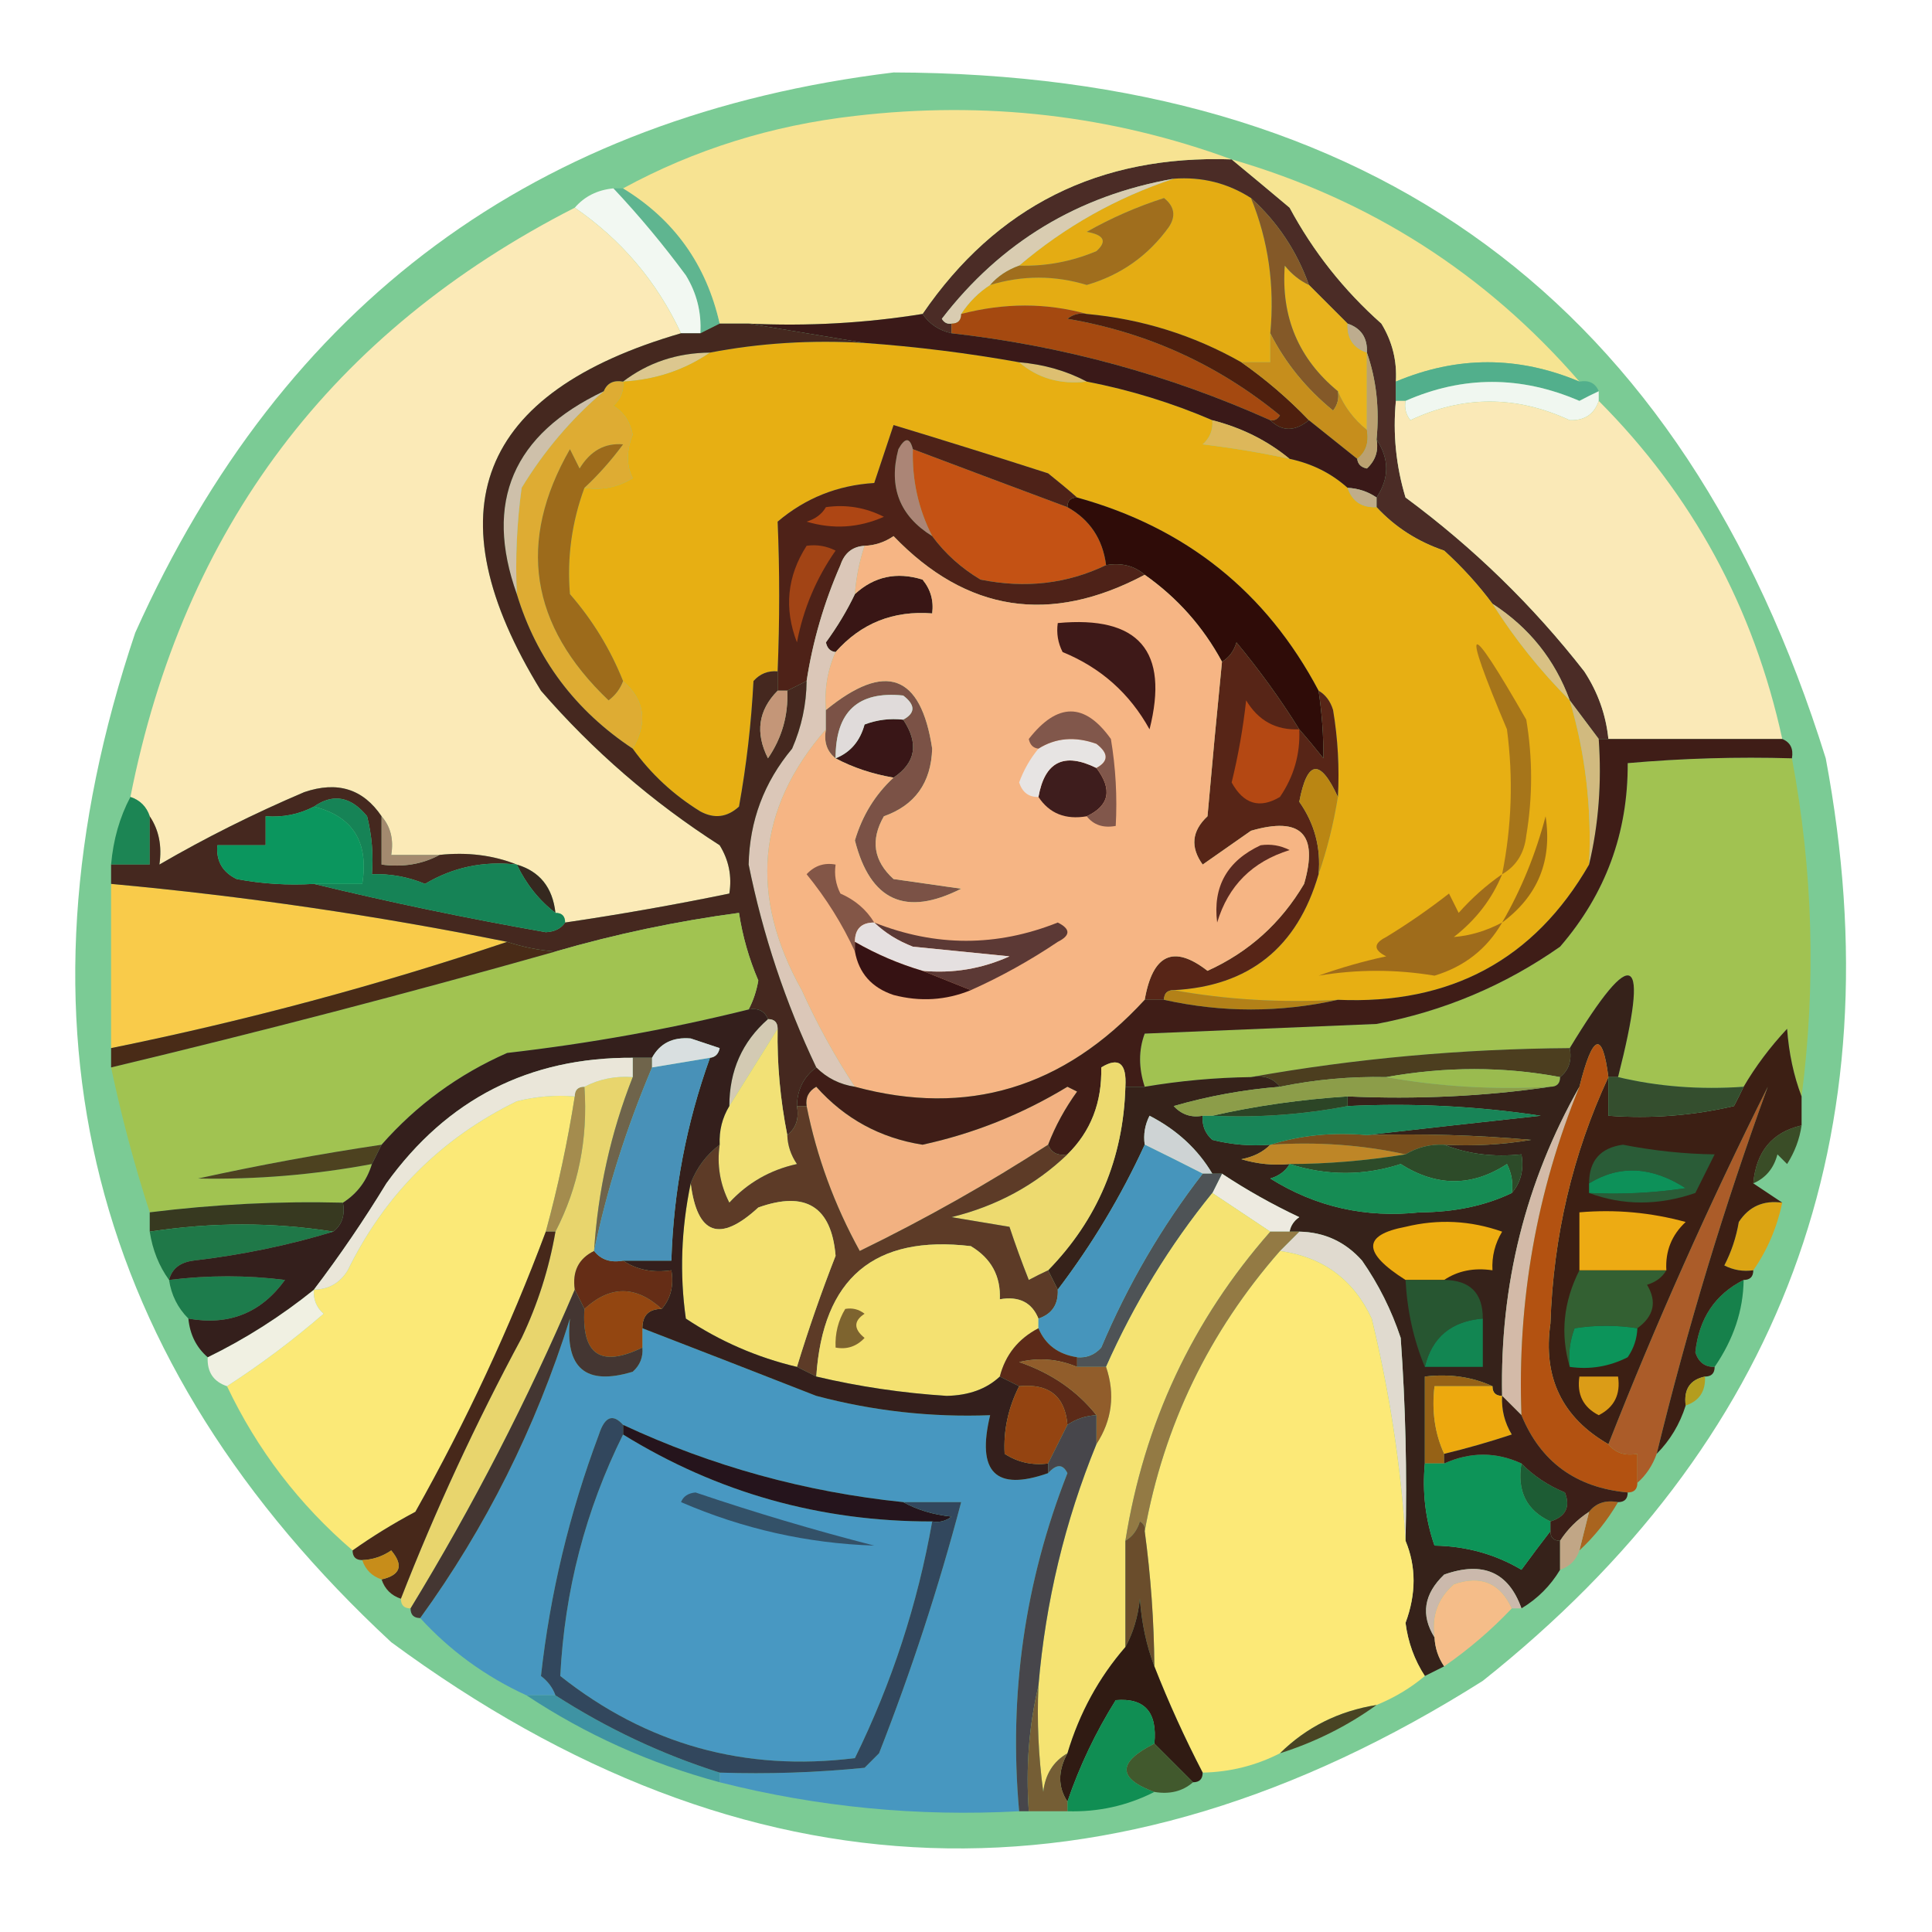 <?xml version="1.0" encoding="UTF-8"?>
<!DOCTYPE svg PUBLIC "-//W3C//DTD SVG 1.1//EN" "http://www.w3.org/Graphics/SVG/1.1/DTD/svg11.dtd">
<svg xmlns="http://www.w3.org/2000/svg" version="1.1" width="200px" height="200px" style="shape-rendering:geometricPrecision; text-rendering:geometricPrecision; image-rendering:optimizeQuality; fill-rule:evenodd; clip-rule:evenodd" xmlns:xlink="http://www.w3.org/1999/xlink">
<g><path style="opacity:0.56" fill="#14a343" d="M 92.5,7.5 C 142.11,7.626 174.276,31.293 189,78.5C 196.326,117.529 184.492,149.363 153.5,174C 114.888,198.399 77.222,197.065 40.5,170C 9.191,140.933 0.358,106.1 14,65.5C 29.312,31.34 55.478,12.007 92.5,7.5 Z"/></g>
<g><path style="opacity:1" fill="#e4ac13" d="M 121.5,18.5 C 124.421,18.283 127.087,18.949 129.5,20.5C 131.299,24.903 131.966,29.57 131.5,34.5C 131.5,35.5 131.5,36.5 131.5,37.5C 130.5,37.5 129.5,37.5 128.5,37.5C 123.542,34.691 118.209,33.024 112.5,32.5C 108.313,31.338 103.98,31.338 99.5,32.5C 100.306,31.272 101.306,30.272 102.5,29.5C 105.854,28.49 109.187,28.49 112.5,29.5C 116.025,28.474 118.859,26.474 121,23.5C 121.749,22.365 121.583,21.365 120.5,20.5C 117.716,21.392 115.05,22.558 112.5,24C 114.301,24.317 114.634,24.984 113.5,26C 110.937,27.079 108.271,27.579 105.5,27.5C 110.25,23.459 115.583,20.459 121.5,18.5 Z"/></g>
<g><path style="opacity:1" fill="#5fb590" d="M 63.5,19.5 C 63.833,19.5 64.167,19.5 64.5,19.5C 69.783,22.719 73.117,27.386 74.5,33.5C 73.833,33.833 73.167,34.167 72.5,34.5C 72.628,32.345 72.128,30.345 71,28.5C 68.665,25.335 66.165,22.335 63.5,19.5 Z"/></g>
<g><path style="opacity:1" fill="#4b2c26" d="M 127.5,16.5 C 129.456,18.114 131.456,19.781 133.5,21.5C 135.944,26.046 139.111,30.046 143,33.5C 144.128,35.345 144.628,37.345 144.5,39.5C 144.5,40.167 144.5,40.833 144.5,41.5C 144.18,44.898 144.513,48.232 145.5,51.5C 152.534,56.702 158.701,62.702 164,69.5C 165.411,71.65 166.245,73.984 166.5,76.5C 166.167,76.5 165.833,76.5 165.5,76.5C 164.5,75.167 163.5,73.833 162.5,72.5C 160.967,68.296 158.3,64.963 154.5,62.5C 153.04,60.537 151.373,58.704 149.5,57C 146.743,56.062 144.41,54.562 142.5,52.5C 142.5,52.167 142.5,51.833 142.5,51.5C 143.833,49.5 143.833,47.5 142.5,45.5C 142.81,42.287 142.477,39.287 141.5,36.5C 141.573,34.973 140.906,33.973 139.5,33.5C 138.167,32.167 136.833,30.833 135.5,29.5C 134.241,25.975 132.241,22.975 129.5,20.5C 127.087,18.949 124.421,18.283 121.5,18.5C 111.597,20.246 103.597,25.079 97.5,33C 97.728,33.399 98.062,33.565 98.5,33.5C 98.5,33.833 98.5,34.167 98.5,34.5C 97.222,34.218 96.222,33.551 95.5,32.5C 103.128,21.352 113.795,16.019 127.5,16.5 Z"/></g>
<g><path style="opacity:1" fill="#f7e392" d="M 127.5,16.5 C 113.795,16.019 103.128,21.352 95.5,32.5C 89.591,33.455 83.591,33.789 77.5,33.5C 76.5,33.5 75.5,33.5 74.5,33.5C 73.117,27.386 69.783,22.719 64.5,19.5C 71.9,15.476 79.9,12.976 88.5,12C 102,10.419 115,11.919 127.5,16.5 Z"/></g>
<g><path style="opacity:1" fill="#d9ccb1" d="M 121.5,18.5 C 115.583,20.459 110.25,23.459 105.5,27.5C 104.29,27.932 103.29,28.599 102.5,29.5C 101.306,30.272 100.306,31.272 99.5,32.5C 99.5,33.167 99.167,33.5 98.5,33.5C 98.062,33.565 97.728,33.399 97.5,33C 103.597,25.079 111.597,20.246 121.5,18.5 Z"/></g>
<g><path style="opacity:1" fill="#f2f8f2" d="M 63.5,19.5 C 66.165,22.335 68.665,25.335 71,28.5C 72.128,30.345 72.628,32.345 72.5,34.5C 71.833,34.5 71.167,34.5 70.5,34.5C 67.999,29.155 64.332,24.822 59.5,21.5C 60.514,20.326 61.847,19.66 63.5,19.5 Z"/></g>
<g><path style="opacity:1" fill="#f6e492" d="M 127.5,16.5 C 141.804,20.647 153.804,28.313 163.5,39.5C 157.167,36.833 150.833,36.833 144.5,39.5C 144.628,37.345 144.128,35.345 143,33.5C 139.111,30.046 135.944,26.046 133.5,21.5C 131.456,19.781 129.456,18.114 127.5,16.5 Z"/></g>
<g><path style="opacity:1" fill="#fbeab7" d="M 59.5,21.5 C 64.332,24.822 67.999,29.155 70.5,34.5C 49.434,40.617 44.6,52.951 56,71.5C 61.378,77.709 67.545,83.042 74.5,87.5C 75.452,89.045 75.785,90.712 75.5,92.5C 69.861,93.66 64.195,94.66 58.5,95.5C 58.5,94.833 58.167,94.5 57.5,94.5C 57.21,91.873 55.876,90.206 53.5,89.5C 51.052,88.527 48.385,88.194 45.5,88.5C 43.833,88.5 42.167,88.5 40.5,88.5C 40.768,86.901 40.434,85.568 39.5,84.5C 37.593,81.668 34.927,80.834 31.5,82C 26.256,84.233 21.256,86.733 16.5,89.5C 16.785,87.585 16.451,85.919 15.5,84.5C 15.167,83.5 14.5,82.833 13.5,82.5C 18.991,54.685 34.324,34.351 59.5,21.5 Z"/></g>
<g><path style="opacity:1" fill="#a06e1d" d="M 102.5,29.5 C 103.29,28.599 104.29,27.932 105.5,27.5C 108.271,27.579 110.937,27.079 113.5,26C 114.634,24.984 114.301,24.317 112.5,24C 115.05,22.558 117.716,21.392 120.5,20.5C 121.583,21.365 121.749,22.365 121,23.5C 118.859,26.474 116.025,28.474 112.5,29.5C 109.187,28.49 105.854,28.49 102.5,29.5 Z"/></g>
<g><path style="opacity:1" fill="#e8b31d" d="M 135.5,29.5 C 136.833,30.833 138.167,32.167 139.5,33.5C 139.427,35.027 140.094,36.027 141.5,36.5C 141.5,39.167 141.5,41.833 141.5,44.5C 140.143,43.41 139.143,42.076 138.5,40.5C 134.438,37.158 132.605,32.824 133,27.5C 133.708,28.381 134.542,29.047 135.5,29.5 Z"/></g>
<g><path style="opacity:1" fill="#845928" d="M 129.5,20.5 C 132.241,22.975 134.241,25.975 135.5,29.5C 134.542,29.047 133.708,28.381 133,27.5C 132.605,32.824 134.438,37.158 138.5,40.5C 138.631,41.239 138.464,41.906 138,42.5C 135.211,40.224 133.044,37.557 131.5,34.5C 131.966,29.57 131.299,24.903 129.5,20.5 Z"/></g>
<g><path style="opacity:1" fill="#bdac8e" d="M 139.5,33.5 C 140.906,33.973 141.573,34.973 141.5,36.5C 140.094,36.027 139.427,35.027 139.5,33.5 Z"/></g>
<g><path style="opacity:1" fill="#dcc78f" d="M 73.5,36.5 C 70.855,38.31 67.855,39.31 64.5,39.5C 67.084,37.528 70.084,36.528 73.5,36.5 Z"/></g>
<g><path style="opacity:1" fill="#e7af13" d="M 89.5,35.5 C 94.874,35.887 100.207,36.553 105.5,37.5C 107.438,39.163 109.772,39.829 112.5,39.5C 117,40.374 121.333,41.707 125.5,43.5C 125.586,44.496 125.252,45.329 124.5,46C 127.544,46.363 130.544,46.863 133.5,47.5C 135.819,47.992 137.819,48.992 139.5,50.5C 139.973,51.906 140.973,52.573 142.5,52.5C 144.41,54.562 146.743,56.062 149.5,57C 151.373,58.704 153.04,60.537 154.5,62.5C 156.794,66.127 159.46,69.461 162.5,72.5C 164.123,78.012 164.79,83.678 164.5,89.5C 158.829,99.341 150.162,104.008 138.5,103.5C 132.642,103.822 126.975,103.489 121.5,102.5C 129.299,102.09 134.299,98.09 136.5,90.5C 137.371,87.997 138.037,85.33 138.5,82.5C 138.665,79.482 138.498,76.482 138,73.5C 137.722,72.584 137.222,71.918 136.5,71.5C 131.098,61.284 122.765,54.617 111.5,51.5C 110.571,50.685 109.571,49.852 108.5,49C 103.039,47.243 97.705,45.576 92.5,44C 91.833,46 91.167,48 90.5,50C 86.71,50.23 83.376,51.563 80.5,54C 80.715,59.041 80.715,64.208 80.5,69.5C 79.504,69.414 78.671,69.748 78,70.5C 77.774,74.887 77.274,79.221 76.5,83.5C 75.277,84.614 73.944,84.781 72.5,84C 69.712,82.281 67.379,80.115 65.5,77.5C 67.086,74.784 66.753,72.45 64.5,70.5C 63.181,67.198 61.348,64.198 59,61.5C 58.687,57.742 59.187,54.076 60.5,50.5C 62.288,50.785 63.955,50.452 65.5,49.5C 64.834,48.169 64.834,46.669 65.5,45C 65.245,43.674 64.578,42.674 63.5,42C 64.252,41.329 64.586,40.496 64.5,39.5C 67.855,39.31 70.855,38.31 73.5,36.5C 78.641,35.512 83.974,35.179 89.5,35.5 Z"/></g>
<g><path style="opacity:1" fill="#ddbf71" d="M 105.5,37.5 C 108.067,37.721 110.401,38.388 112.5,39.5C 109.772,39.829 107.438,39.163 105.5,37.5 Z"/></g>
<g><path style="opacity:1" fill="#a54910" d="M 112.5,32.5 C 111.761,32.369 111.094,32.536 110.5,33C 118.756,34.414 126.089,37.747 132.5,43C 132.272,43.399 131.938,43.565 131.5,43.5C 120.986,38.788 109.986,35.788 98.5,34.5C 98.5,34.167 98.5,33.833 98.5,33.5C 99.167,33.5 99.5,33.167 99.5,32.5C 103.98,31.338 108.313,31.338 112.5,32.5 Z"/></g>
<g><path style="opacity:1" fill="#52af8c" d="M 163.5,39.5 C 164.492,39.328 165.158,39.662 165.5,40.5C 164.85,40.804 164.183,41.137 163.5,41.5C 157.442,38.884 151.442,38.884 145.5,41.5C 145.167,41.5 144.833,41.5 144.5,41.5C 144.5,40.833 144.5,40.167 144.5,39.5C 150.833,36.833 157.167,36.833 163.5,39.5 Z"/></g>
<g><path style="opacity:1" fill="#4e1f0e" d="M 112.5,32.5 C 118.209,33.024 123.542,34.691 128.5,37.5C 131.02,39.263 133.353,41.263 135.5,43.5C 134.039,44.686 132.705,44.686 131.5,43.5C 131.938,43.565 132.272,43.399 132.5,43C 126.089,37.747 118.756,34.414 110.5,33C 111.094,32.536 111.761,32.369 112.5,32.5 Z"/></g>
<g><path style="opacity:1" fill="#c68e1c" d="M 131.5,34.5 C 133.044,37.557 135.211,40.224 138,42.5C 138.464,41.906 138.631,41.239 138.5,40.5C 139.143,42.076 140.143,43.41 141.5,44.5C 141.737,45.791 141.404,46.791 140.5,47.5C 138.833,46.167 137.167,44.833 135.5,43.5C 133.353,41.263 131.02,39.263 128.5,37.5C 129.5,37.5 130.5,37.5 131.5,37.5C 131.5,36.5 131.5,35.5 131.5,34.5 Z"/></g>
<g><path style="opacity:1" fill="#3a1918" d="M 95.5,32.5 C 96.222,33.551 97.222,34.218 98.5,34.5C 109.986,35.788 120.986,38.788 131.5,43.5C 132.705,44.686 134.039,44.686 135.5,43.5C 137.167,44.833 138.833,46.167 140.5,47.5C 140.56,48.043 140.893,48.376 141.5,48.5C 142.386,47.675 142.719,46.675 142.5,45.5C 143.833,47.5 143.833,49.5 142.5,51.5C 141.609,50.89 140.609,50.557 139.5,50.5C 137.819,48.992 135.819,47.992 133.5,47.5C 131.211,45.613 128.545,44.279 125.5,43.5C 121.333,41.707 117,40.374 112.5,39.5C 110.401,38.388 108.067,37.721 105.5,37.5C 100.207,36.553 94.874,35.887 89.5,35.5C 85.5,34.833 81.5,34.167 77.5,33.5C 83.591,33.789 89.591,33.455 95.5,32.5 Z"/></g>
<g><path style="opacity:1" fill="#bba171" d="M 141.5,36.5 C 142.477,39.287 142.81,42.287 142.5,45.5C 142.719,46.675 142.386,47.675 141.5,48.5C 140.893,48.376 140.56,48.043 140.5,47.5C 141.404,46.791 141.737,45.791 141.5,44.5C 141.5,41.833 141.5,39.167 141.5,36.5 Z"/></g>
<g><path style="opacity:1" fill="#f0f7f0" d="M 165.5,40.5 C 165.5,40.833 165.5,41.167 165.5,41.5C 165.038,42.88 164.038,43.547 162.5,43.5C 156.947,40.923 151.447,40.923 146,43.5C 145.536,42.906 145.369,42.239 145.5,41.5C 151.442,38.884 157.442,38.884 163.5,41.5C 164.183,41.137 164.85,40.804 165.5,40.5 Z"/></g>
<g><path style="opacity:1" fill="#deac33" d="M 64.5,39.5 C 64.586,40.496 64.252,41.329 63.5,42C 64.578,42.674 65.245,43.674 65.5,45C 64.834,46.669 64.834,48.169 65.5,49.5C 63.955,50.452 62.288,50.785 60.5,50.5C 61.934,49.167 63.267,47.667 64.5,46C 62.613,45.837 61.113,46.671 60,48.5C 59.667,47.833 59.333,47.167 59,46.5C 53.513,56.071 54.846,64.737 63,72.5C 63.717,71.956 64.217,71.289 64.5,70.5C 66.753,72.45 67.086,74.784 65.5,77.5C 59.538,73.547 55.538,68.214 53.5,61.5C 53.335,57.818 53.501,54.152 54,50.5C 56.323,46.681 59.156,43.348 62.5,40.5C 62.842,39.662 63.508,39.328 64.5,39.5 Z"/></g>
<g><path style="opacity:1" fill="#fae9b7" d="M 144.5,41.5 C 144.833,41.5 145.167,41.5 145.5,41.5C 145.369,42.239 145.536,42.906 146,43.5C 151.447,40.923 156.947,40.923 162.5,43.5C 164.038,43.547 165.038,42.88 165.5,41.5C 175.204,51.234 181.537,62.901 184.5,76.5C 178.5,76.5 172.5,76.5 166.5,76.5C 166.245,73.984 165.411,71.65 164,69.5C 158.701,62.702 152.534,56.702 145.5,51.5C 144.513,48.232 144.18,44.898 144.5,41.5 Z"/></g>
<g><path style="opacity:1" fill="#ddb75a" d="M 125.5,43.5 C 128.545,44.279 131.211,45.613 133.5,47.5C 130.544,46.863 127.544,46.363 124.5,46C 125.252,45.329 125.586,44.496 125.5,43.5 Z"/></g>
<g><path style="opacity:1" fill="#ab8576" d="M 94.5,46.5 C 94.404,49.692 95.071,52.692 96.5,55.5C 93.125,53.41 91.959,50.41 93,46.5C 93.69,45.262 94.19,45.262 94.5,46.5 Z"/></g>
<g><path style="opacity:1" fill="#c45214" d="M 94.5,46.5 C 99.881,48.53 105.214,50.53 110.5,52.5C 112.822,53.802 114.155,55.802 114.5,58.5C 110.469,60.439 106.136,60.939 101.5,60C 99.503,58.807 97.836,57.307 96.5,55.5C 95.071,52.692 94.404,49.692 94.5,46.5 Z"/></g>
<g><path style="opacity:1" fill="#cec0aa" d="M 62.5,40.5 C 59.156,43.348 56.323,46.681 54,50.5C 53.501,54.152 53.335,57.818 53.5,61.5C 50.093,51.962 53.093,44.962 62.5,40.5 Z"/></g>
<g><path style="opacity:1" fill="#c0ad8a" d="M 139.5,50.5 C 140.609,50.557 141.609,50.89 142.5,51.5C 142.5,51.833 142.5,52.167 142.5,52.5C 140.973,52.573 139.973,51.906 139.5,50.5 Z"/></g>
<g><path style="opacity:1" fill="#2f0c08" d="M 110.5,52.5 C 110.5,51.833 110.833,51.5 111.5,51.5C 122.765,54.617 131.098,61.284 136.5,71.5C 136.851,73.87 137.018,76.203 137,78.5C 136.148,77.429 135.315,76.429 134.5,75.5C 132.552,72.379 130.385,69.379 128,66.5C 127.722,67.416 127.222,68.082 126.5,68.5C 124.541,64.874 121.874,61.874 118.5,59.5C 117.432,58.566 116.099,58.232 114.5,58.5C 114.155,55.802 112.822,53.802 110.5,52.5 Z"/></g>
<g><path style="opacity:1" fill="#391615" d="M 86.5,67.5 C 85.957,67.44 85.624,67.107 85.5,66.5C 86.696,64.855 87.696,63.189 88.5,61.5C 90.496,59.667 92.829,59.167 95.5,60C 96.337,61.011 96.67,62.178 96.5,63.5C 92.468,63.186 89.135,64.519 86.5,67.5 Z"/></g>
<g><path style="opacity:1" fill="#4e2218" d="M 111.5,51.5 C 110.833,51.5 110.5,51.833 110.5,52.5C 105.214,50.53 99.881,48.53 94.5,46.5C 94.19,45.262 93.69,45.262 93,46.5C 91.959,50.41 93.125,53.41 96.5,55.5C 97.836,57.307 99.503,58.807 101.5,60C 106.136,60.939 110.469,60.439 114.5,58.5C 116.099,58.232 117.432,58.566 118.5,59.5C 108.725,64.697 100.059,63.364 92.5,55.5C 91.583,56.127 90.583,56.461 89.5,56.5C 88.25,56.577 87.417,57.244 87,58.5C 85.302,62.379 84.135,66.379 83.5,70.5C 82.833,70.833 82.167,71.167 81.5,71.5C 81.167,71.5 80.833,71.5 80.5,71.5C 80.5,70.833 80.5,70.167 80.5,69.5C 80.715,64.208 80.715,59.041 80.5,54C 83.376,51.563 86.71,50.23 90.5,50C 91.167,48 91.833,46 92.5,44C 97.705,45.576 103.039,47.243 108.5,49C 109.571,49.852 110.571,50.685 111.5,51.5 Z"/></g>
<g><path style="opacity:1" fill="#a24415" d="M 83.5,56.5 C 84.552,56.35 85.552,56.517 86.5,57C 84.49,59.878 83.157,63.044 82.5,66.5C 81.147,62.98 81.48,59.646 83.5,56.5 Z"/></g>
<g><path style="opacity:1" fill="#ae4614" d="M 85.5,52.5 C 87.604,52.201 89.604,52.534 91.5,53.5C 88.894,54.652 86.227,54.818 83.5,54C 84.416,53.722 85.082,53.222 85.5,52.5 Z"/></g>
<g><path style="opacity:1" fill="#d9c184" d="M 154.5,62.5 C 158.3,64.963 160.967,68.296 162.5,72.5C 159.46,69.461 156.794,66.127 154.5,62.5 Z"/></g>
<g><path style="opacity:1" fill="#9d6b1b" d="M 60.5,50.5 C 59.187,54.076 58.687,57.742 59,61.5C 61.348,64.198 63.181,67.198 64.5,70.5C 64.217,71.289 63.717,71.956 63,72.5C 54.846,64.737 53.513,56.071 59,46.5C 59.333,47.167 59.667,47.833 60,48.5C 61.113,46.671 62.613,45.837 64.5,46C 63.267,47.667 61.934,49.167 60.5,50.5 Z"/></g>
<g><path style="opacity:1" fill="#391617" d="M 93.5,74.5 C 95.138,76.956 94.805,78.956 92.5,80.5C 90.302,80.125 88.302,79.458 86.5,78.5C 88.026,77.895 89.026,76.729 89.5,75C 90.793,74.51 92.127,74.343 93.5,74.5 Z"/></g>
<g><path style="opacity:1" fill="#572517" d="M 134.5,75.5 C 135.315,76.429 136.148,77.429 137,78.5C 137.018,76.203 136.851,73.87 136.5,71.5C 137.222,71.918 137.722,72.584 138,73.5C 138.498,76.482 138.665,79.482 138.5,82.5C 136.655,78.491 135.322,78.657 134.5,83C 136.085,85.256 136.752,87.756 136.5,90.5C 134.299,98.09 129.299,102.09 121.5,102.5C 120.833,102.5 120.5,102.833 120.5,103.5C 119.833,103.5 119.167,103.5 118.5,103.5C 119.323,98.768 121.49,97.768 125,100.5C 129.268,98.567 132.601,95.567 135,91.5C 136.5,86.333 134.667,84.5 129.5,86C 127.833,87.167 126.167,88.333 124.5,89.5C 123.201,87.693 123.368,86.027 125,84.5C 125.471,79.156 125.971,73.822 126.5,68.5C 127.222,68.082 127.722,67.416 128,66.5C 130.385,69.379 132.552,72.379 134.5,75.5 Z"/></g>
<g><path style="opacity:1" fill="#b44813" d="M 134.5,75.5 C 134.613,78.049 133.946,80.382 132.5,82.5C 130.403,83.748 128.736,83.248 127.5,81C 128.185,78.205 128.685,75.371 129,72.5C 130.264,74.607 132.097,75.607 134.5,75.5 Z"/></g>
<g><path style="opacity:1" fill="#dbc7b8" d="M 89.5,56.5 C 88.962,58.117 88.629,59.784 88.5,61.5C 87.696,63.189 86.696,64.855 85.5,66.5C 85.624,67.107 85.957,67.44 86.5,67.5C 85.659,69.379 85.325,71.379 85.5,73.5C 85.5,74.167 85.5,74.833 85.5,75.5C 78.352,83.718 77.519,92.718 83,102.5C 84.592,106.021 86.425,109.354 88.5,112.5C 86.938,112.267 85.605,111.6 84.5,110.5C 81.303,103.777 78.97,96.777 77.5,89.5C 77.593,84.98 79.093,80.98 82,77.5C 82.977,75.26 83.477,72.927 83.5,70.5C 84.135,66.379 85.302,62.379 87,58.5C 87.417,57.244 88.25,56.577 89.5,56.5 Z"/></g>
<g><path style="opacity:1" fill="#a1c251" d="M 185.5,78.5 C 187.683,90.114 188.017,101.781 186.5,113.5C 185.686,111.369 185.186,109.036 185,106.5C 183.236,108.389 181.736,110.389 180.5,112.5C 175.968,112.818 171.634,112.485 167.5,111.5C 170.799,98.549 169.132,97.549 162.5,108.5C 151.266,108.579 140.266,109.579 129.5,111.5C 125.802,111.552 122.135,111.886 118.5,112.5C 117.862,110.54 117.862,108.707 118.5,107C 126.5,106.667 134.5,106.333 142.5,106C 149.426,104.693 155.76,102.026 161.5,98C 166.206,92.55 168.539,86.216 168.5,79C 174.157,78.501 179.824,78.334 185.5,78.5 Z"/></g>
<g><path style="opacity:1" fill="#7b5246" d="M 92.5,80.5 C 94.805,78.956 95.138,76.956 93.5,74.5C 94.774,73.811 94.774,72.977 93.5,72C 88.821,71.509 86.488,73.675 86.5,78.5C 85.596,77.791 85.263,76.791 85.5,75.5C 85.5,74.833 85.5,74.167 85.5,73.5C 91.669,68.459 95.336,69.793 96.5,77.5C 96.389,81.026 94.722,83.36 91.5,84.5C 90.09,86.949 90.424,89.116 92.5,91C 94.833,91.333 97.167,91.667 99.5,92C 93.753,94.921 90.087,93.255 88.5,87C 89.267,84.417 90.601,82.251 92.5,80.5 Z"/></g>
<g><path style="opacity:1" fill="#e0dbda" d="M 93.5,74.5 C 92.127,74.343 90.793,74.51 89.5,75C 89.026,76.729 88.026,77.895 86.5,78.5C 86.488,73.675 88.821,71.509 93.5,72C 94.774,72.977 94.774,73.811 93.5,74.5 Z"/></g>
<g><path style="opacity:1" fill="#ba8613" d="M 138.5,82.5 C 138.037,85.33 137.371,87.997 136.5,90.5C 136.752,87.756 136.085,85.256 134.5,83C 135.322,78.657 136.655,78.491 138.5,82.5 Z"/></g>
<g><path style="opacity:1" fill="#a6751a" d="M 155.5,90.5 C 156.496,85.537 156.663,80.537 156,75.5C 151.192,64.115 151.859,63.782 158,74.5C 158.667,78.5 158.667,82.5 158,86.5C 157.8,88.32 156.966,89.653 155.5,90.5 Z"/></g>
<g><path style="opacity:1" fill="#d1ba7f" d="M 162.5,72.5 C 163.5,73.833 164.5,75.167 165.5,76.5C 165.818,81.032 165.485,85.366 164.5,89.5C 164.79,83.678 164.123,78.012 162.5,72.5 Z"/></g>
<g><path style="opacity:1" fill="#1c8554" d="M 13.5,82.5 C 14.5,82.833 15.167,83.5 15.5,84.5C 15.5,86.167 15.5,87.833 15.5,89.5C 14.167,89.5 12.833,89.5 11.5,89.5C 11.722,86.933 12.388,84.599 13.5,82.5 Z"/></g>
<g><path style="opacity:1" fill="#9a6a17" d="M 155.5,95.5 C 157.473,92.093 158.973,88.426 160,84.5C 160.702,89.093 159.202,92.759 155.5,95.5 Z"/></g>
<g><path style="opacity:1" fill="#f6b584" d="M 118.5,59.5 C 121.874,61.874 124.541,64.874 126.5,68.5C 125.971,73.822 125.471,79.156 125,84.5C 123.368,86.027 123.201,87.693 124.5,89.5C 126.167,88.333 127.833,87.167 129.5,86C 134.667,84.5 136.5,86.333 135,91.5C 132.601,95.567 129.268,98.567 125,100.5C 121.49,97.768 119.323,98.768 118.5,103.5C 110.104,112.639 100.104,115.639 88.5,112.5C 86.425,109.354 84.592,106.021 83,102.5C 77.519,92.718 78.352,83.718 85.5,75.5C 85.263,76.791 85.596,77.791 86.5,78.5C 88.302,79.458 90.302,80.125 92.5,80.5C 90.601,82.251 89.267,84.417 88.5,87C 90.087,93.255 93.753,94.921 99.5,92C 97.167,91.667 94.833,91.333 92.5,91C 90.424,89.116 90.09,86.949 91.5,84.5C 94.722,83.36 96.389,81.026 96.5,77.5C 95.336,69.793 91.669,68.459 85.5,73.5C 85.325,71.379 85.659,69.379 86.5,67.5C 89.135,64.519 92.468,63.186 96.5,63.5C 96.67,62.178 96.337,61.011 95.5,60C 92.829,59.167 90.496,59.667 88.5,61.5C 88.629,59.784 88.962,58.117 89.5,56.5C 90.583,56.461 91.583,56.127 92.5,55.5C 100.059,63.364 108.725,64.697 118.5,59.5 Z"/></g>
<g><path style="opacity:1" fill="#5a2a21" d="M 130.5,87.5 C 131.552,87.35 132.552,87.517 133.5,88C 129.64,89.193 127.14,91.693 126,95.5C 125.533,91.785 127.033,89.119 130.5,87.5 Z"/></g>
<g><path style="opacity:1" fill="#3e1d1d" d="M 113.5,79.5 C 115.18,81.726 114.847,83.393 112.5,84.5C 110.302,84.88 108.635,84.213 107.5,82.5C 108.147,78.843 110.147,77.843 113.5,79.5 Z"/></g>
<g><path style="opacity:1" fill="#e7e4e3" d="M 113.5,79.5 C 110.147,77.843 108.147,78.843 107.5,82.5C 106.503,82.53 105.836,82.03 105.5,81C 105.978,79.697 106.645,78.531 107.5,77.5C 109.288,76.377 111.288,76.211 113.5,77C 114.774,77.977 114.774,78.811 113.5,79.5 Z"/></g>
<g><path style="opacity:1" fill="#81574b" d="M 112.5,84.5 C 114.847,83.393 115.18,81.726 113.5,79.5C 114.774,78.811 114.774,77.977 113.5,77C 111.288,76.211 109.288,76.377 107.5,77.5C 106.957,77.44 106.624,77.107 106.5,76.5C 109.463,72.7 112.297,72.7 115,76.5C 115.498,79.482 115.665,82.482 115.5,85.5C 114.209,85.737 113.209,85.404 112.5,84.5 Z"/></g>
<g><path style="opacity:1" fill="#3e1918" d="M 109.5,64.5 C 117.885,63.716 121.051,67.383 119,75.5C 116.946,71.78 113.946,69.113 110,67.5C 109.517,66.552 109.351,65.552 109.5,64.5 Z"/></g>
<g><path style="opacity:1" fill="#f9cb4a" d="M 11.5,91.5 C 25.27,92.763 38.937,94.763 52.5,97.5C 39.142,101.993 25.476,105.66 11.5,108.5C 11.5,102.833 11.5,97.167 11.5,91.5 Z"/></g>
<g><path style="opacity:1" fill="#45281f" d="M 74.5,33.5 C 75.5,33.5 76.5,33.5 77.5,33.5C 81.5,34.167 85.5,34.833 89.5,35.5C 83.974,35.179 78.641,35.512 73.5,36.5C 70.084,36.528 67.084,37.528 64.5,39.5C 63.508,39.328 62.842,39.662 62.5,40.5C 53.093,44.962 50.093,51.962 53.5,61.5C 55.538,68.214 59.538,73.547 65.5,77.5C 67.379,80.115 69.712,82.281 72.5,84C 73.944,84.781 75.277,84.614 76.5,83.5C 77.274,79.221 77.774,74.887 78,70.5C 78.671,69.748 79.504,69.414 80.5,69.5C 80.5,70.167 80.5,70.833 80.5,71.5C 78.498,73.525 78.164,75.859 79.5,78.5C 80.944,76.392 81.61,74.059 81.5,71.5C 82.167,71.167 82.833,70.833 83.5,70.5C 83.477,72.927 82.977,75.26 82,77.5C 79.093,80.98 77.593,84.98 77.5,89.5C 78.97,96.777 81.303,103.777 84.5,110.5C 83.194,111.467 82.527,112.801 82.5,114.5C 82.737,115.791 82.404,116.791 81.5,117.5C 80.767,113.805 80.434,110.138 80.5,106.5C 80.5,105.833 80.167,105.5 79.5,105.5C 79.158,104.662 78.492,104.328 77.5,104.5C 77.982,103.584 78.315,102.584 78.5,101.5C 77.533,99.238 76.866,96.905 76.5,94.5C 70.065,95.359 63.731,96.692 57.5,98.5C 55.784,98.371 54.117,98.038 52.5,97.5C 38.937,94.763 25.27,92.763 11.5,91.5C 11.5,90.833 11.5,90.167 11.5,89.5C 12.833,89.5 14.167,89.5 15.5,89.5C 15.5,87.833 15.5,86.167 15.5,84.5C 16.451,85.919 16.785,87.585 16.5,89.5C 21.256,86.733 26.256,84.233 31.5,82C 34.927,80.834 37.593,81.668 39.5,84.5C 39.5,86.167 39.5,87.833 39.5,89.5C 41.735,89.795 43.735,89.461 45.5,88.5C 48.385,88.194 51.052,88.527 53.5,89.5C 50.052,89.108 46.886,89.775 44,91.5C 42.234,90.766 40.401,90.433 38.5,90.5C 38.662,88.473 38.495,86.473 38,84.5C 36.322,82.447 34.489,82.113 32.5,83.5C 30.958,84.301 29.291,84.634 27.5,84.5C 27.5,85.5 27.5,86.5 27.5,87.5C 25.833,87.5 24.167,87.5 22.5,87.5C 22.36,89.124 23.027,90.29 24.5,91C 27.146,91.497 29.813,91.664 32.5,91.5C 40.317,93.398 48.317,95.064 56.5,96.5C 57.416,96.457 58.083,96.124 58.5,95.5C 64.195,94.66 69.861,93.66 75.5,92.5C 75.785,90.712 75.452,89.045 74.5,87.5C 67.545,83.042 61.378,77.709 56,71.5C 44.6,52.951 49.434,40.617 70.5,34.5C 71.167,34.5 71.833,34.5 72.5,34.5C 73.167,34.167 73.833,33.833 74.5,33.5 Z"/></g>
<g><path style="opacity:1" fill="#35281f" d="M 53.5,89.5 C 55.876,90.206 57.21,91.873 57.5,94.5C 55.821,93.218 54.487,91.551 53.5,89.5 Z"/></g>
<g><path style="opacity:1" fill="#168356" d="M 32.5,83.5 C 34.489,82.113 36.322,82.447 38,84.5C 38.495,86.473 38.662,88.473 38.5,90.5C 40.401,90.433 42.234,90.766 44,91.5C 46.886,89.775 50.052,89.108 53.5,89.5C 54.487,91.551 55.821,93.218 57.5,94.5C 58.167,94.5 58.5,94.833 58.5,95.5C 58.083,96.124 57.416,96.457 56.5,96.5C 48.317,95.064 40.317,93.398 32.5,91.5C 34.167,91.5 35.833,91.5 37.5,91.5C 38.197,87.173 36.53,84.506 32.5,83.5 Z"/></g>
<g><path style="opacity:1" fill="#a38a6f" d="M 39.5,84.5 C 40.434,85.568 40.768,86.901 40.5,88.5C 42.167,88.5 43.833,88.5 45.5,88.5C 43.735,89.461 41.735,89.795 39.5,89.5C 39.5,87.833 39.5,86.167 39.5,84.5 Z"/></g>
<g><path style="opacity:1" fill="#0b965e" d="M 32.5,83.5 C 36.53,84.506 38.197,87.173 37.5,91.5C 35.833,91.5 34.167,91.5 32.5,91.5C 29.813,91.664 27.146,91.497 24.5,91C 23.027,90.29 22.36,89.124 22.5,87.5C 24.167,87.5 25.833,87.5 27.5,87.5C 27.5,86.5 27.5,85.5 27.5,84.5C 29.291,84.634 30.958,84.301 32.5,83.5 Z"/></g>
<g><path style="opacity:1" fill="#c49678" d="M 80.5,71.5 C 80.833,71.5 81.167,71.5 81.5,71.5C 81.61,74.059 80.944,76.392 79.5,78.5C 78.164,75.859 78.498,73.525 80.5,71.5 Z"/></g>
<g><path style="opacity:1" fill="#835647" d="M 90.5,95.5 C 89.167,95.5 88.5,96.167 88.5,97.5C 88.5,97.833 88.5,98.167 88.5,98.5C 87.209,95.678 85.543,93.011 83.5,90.5C 84.325,89.614 85.325,89.281 86.5,89.5C 86.35,90.552 86.517,91.552 87,92.5C 88.519,93.163 89.685,94.163 90.5,95.5 Z"/></g>
<g><path style="opacity:1" fill="#5c3935" d="M 90.5,95.5 C 96.85,98.022 103.184,98.022 109.5,95.5C 110.833,96.167 110.833,96.833 109.5,97.5C 106.607,99.445 103.607,101.111 100.5,102.5C 98.833,101.833 97.167,101.167 95.5,100.5C 98.649,100.789 101.649,100.289 104.5,99C 101.167,98.667 97.833,98.333 94.5,98C 92.934,97.392 91.6,96.558 90.5,95.5 Z"/></g>
<g><path style="opacity:1" fill="#e5e0e0" d="M 90.5,95.5 C 91.6,96.558 92.934,97.392 94.5,98C 97.833,98.333 101.167,98.667 104.5,99C 101.649,100.289 98.649,100.789 95.5,100.5C 93.046,99.773 90.713,98.773 88.5,97.5C 88.5,96.167 89.167,95.5 90.5,95.5 Z"/></g>
<g><path style="opacity:1" fill="#9f6c1b" d="M 155.5,90.5 C 154.457,93.056 152.79,95.223 150.5,97C 152.189,96.866 153.856,96.366 155.5,95.5C 153.929,98.231 151.595,100.065 148.5,101C 144.5,100.333 140.5,100.333 136.5,101C 138.788,100.178 141.122,99.511 143.5,99C 142.167,98.333 142.167,97.667 143.5,97C 145.754,95.623 147.92,94.123 150,92.5C 150.333,93.167 150.667,93.833 151,94.5C 152.371,92.959 153.871,91.625 155.5,90.5 Z"/></g>
<g><path style="opacity:1" fill="#a1c351" d="M 77.5,104.5 C 69.366,106.522 61.033,108.022 52.5,109C 47.447,111.225 43.114,114.392 39.5,118.5C 33.136,119.45 26.803,120.616 20.5,122C 26.532,122.116 32.532,121.616 38.5,120.5C 37.974,122.23 36.974,123.564 35.5,124.5C 28.917,124.33 22.25,124.664 15.5,125.5C 13.925,120.652 12.592,115.652 11.5,110.5C 27.006,106.791 42.339,102.791 57.5,98.5C 63.731,96.692 70.065,95.359 76.5,94.5C 76.866,96.905 77.533,99.238 78.5,101.5C 78.315,102.584 77.982,103.584 77.5,104.5 Z"/></g>
<g><path style="opacity:1" fill="#361213" d="M 88.5,97.5 C 90.713,98.773 93.046,99.773 95.5,100.5C 97.167,101.167 98.833,101.833 100.5,102.5C 97.927,103.555 95.26,103.722 92.5,103C 90.249,102.252 88.916,100.752 88.5,98.5C 88.5,98.167 88.5,97.833 88.5,97.5 Z"/></g>
<g><path style="opacity:1" fill="#492b17" d="M 52.5,97.5 C 54.117,98.038 55.784,98.371 57.5,98.5C 42.339,102.791 27.006,106.791 11.5,110.5C 11.5,109.833 11.5,109.167 11.5,108.5C 25.476,105.66 39.142,101.993 52.5,97.5 Z"/></g>
<g><path style="opacity:1" fill="#b38118" d="M 121.5,102.5 C 126.975,103.489 132.642,103.822 138.5,103.5C 132.5,104.833 126.5,104.833 120.5,103.5C 120.5,102.833 120.833,102.5 121.5,102.5 Z"/></g>
<g><path style="opacity:1" fill="#4c3e1f" d="M 162.5,108.5 C 162.737,109.791 162.404,110.791 161.5,111.5C 155.656,110.399 149.656,110.399 143.5,111.5C 139.785,111.423 136.119,111.756 132.5,112.5C 131.791,111.596 130.791,111.263 129.5,111.5C 140.266,109.579 151.266,108.579 162.5,108.5 Z"/></g>
<g><path style="opacity:1" fill="#9abb4f" d="M 161.5,111.5 C 161.5,112.167 161.167,112.5 160.5,112.5C 154.642,112.822 148.975,112.489 143.5,111.5C 149.656,110.399 155.656,110.399 161.5,111.5 Z"/></g>
<g><path style="opacity:1" fill="#d3cab3" d="M 79.5,105.5 C 80.167,105.5 80.5,105.833 80.5,106.5C 78.833,109.167 77.167,111.833 75.5,114.5C 75.502,110.835 76.835,107.835 79.5,105.5 Z"/></g>
<g><path style="opacity:1" fill="#f2e176" d="M 80.5,106.5 C 80.434,110.138 80.767,113.805 81.5,117.5C 81.539,118.583 81.873,119.583 82.5,120.5C 79.737,121.104 77.403,122.438 75.5,124.5C 74.534,122.604 74.201,120.604 74.5,118.5C 74.433,117.041 74.766,115.708 75.5,114.5C 77.167,111.833 78.833,109.167 80.5,106.5 Z"/></g>
<g><path style="opacity:1" fill="#fbe977" d="M 59.5,113.5 C 58.755,118.227 57.755,122.894 56.5,127.5C 52.788,137.426 48.288,147.093 43,156.5C 40.686,157.733 38.519,159.067 36.5,160.5C 30.957,155.742 26.624,150.075 23.5,143.5C 26.983,141.252 30.316,138.752 33.5,136C 32.748,135.329 32.414,134.496 32.5,133.5C 34.017,133.489 35.184,132.823 36,131.5C 39.833,123.667 45.667,117.833 53.5,114C 55.473,113.505 57.473,113.338 59.5,113.5 Z"/></g>
<g><path style="opacity:1" fill="#f2b181" d="M 108.5,118.5 C 102.302,122.52 95.802,126.187 89,129.5C 86.377,124.738 84.543,119.738 83.5,114.5C 83.369,113.624 83.703,112.957 84.5,112.5C 87.451,115.809 91.118,117.809 95.5,118.5C 100.818,117.343 105.818,115.343 110.5,112.5C 110.833,112.667 111.167,112.833 111.5,113C 110.242,114.741 109.242,116.574 108.5,118.5 Z"/></g>
<g><path style="opacity:1" fill="#3f1d17" d="M 165.5,76.5 C 165.833,76.5 166.167,76.5 166.5,76.5C 172.5,76.5 178.5,76.5 184.5,76.5C 185.338,76.842 185.672,77.508 185.5,78.5C 179.824,78.334 174.157,78.501 168.5,79C 168.539,86.216 166.206,92.55 161.5,98C 155.76,102.026 149.426,104.693 142.5,106C 134.5,106.333 126.5,106.667 118.5,107C 117.862,108.707 117.862,110.54 118.5,112.5C 117.833,112.5 117.167,112.5 116.5,112.5C 116.646,110.058 115.813,109.391 114,110.5C 114.087,114.122 112.92,117.122 110.5,119.5C 109.508,119.672 108.842,119.338 108.5,118.5C 109.242,116.574 110.242,114.741 111.5,113C 111.167,112.833 110.833,112.667 110.5,112.5C 105.818,115.343 100.818,117.343 95.5,118.5C 91.118,117.809 87.451,115.809 84.5,112.5C 83.703,112.957 83.369,113.624 83.5,114.5C 83.167,114.5 82.833,114.5 82.5,114.5C 82.527,112.801 83.194,111.467 84.5,110.5C 85.605,111.6 86.938,112.267 88.5,112.5C 100.104,115.639 110.104,112.639 118.5,103.5C 119.167,103.5 119.833,103.5 120.5,103.5C 126.5,104.833 132.5,104.833 138.5,103.5C 150.162,104.008 158.829,99.341 164.5,89.5C 165.485,85.366 165.818,81.032 165.5,76.5 Z"/></g>
<g><path style="opacity:1" fill="#3a4d27" d="M 186.5,116.5 C 186.291,117.922 185.791,119.255 185,120.5C 184.667,120.167 184.333,119.833 184,119.5C 183.623,120.942 182.79,121.942 181.5,122.5C 181.792,119.199 183.459,117.199 186.5,116.5 Z"/></g>
<g><path style="opacity:1" fill="#4d4220" d="M 39.5,118.5 C 39.167,119.167 38.833,119.833 38.5,120.5C 32.532,121.616 26.532,122.116 20.5,122C 26.803,120.616 33.136,119.45 39.5,118.5 Z"/></g>
<g><path style="opacity:1" fill="#36221a" d="M 167.5,111.5 C 167.167,111.5 166.833,111.5 166.5,111.5C 165.884,106.659 164.884,106.992 163.5,112.5C 157.928,122.338 155.261,133.005 155.5,144.5C 154.833,144.5 154.5,144.167 154.5,143.5C 152.393,142.532 150.059,142.198 147.5,142.5C 147.5,145.5 147.5,148.5 147.5,151.5C 147.223,154.448 147.556,157.281 148.5,160C 151.78,160.056 154.78,160.889 157.5,162.5C 158.521,161.099 159.521,159.765 160.5,158.5C 160.5,159.167 160.833,159.5 161.5,159.5C 161.5,160.5 161.5,161.5 161.5,162.5C 160.5,164.167 159.167,165.5 157.5,166.5C 156.172,162.746 153.506,161.579 149.5,163C 147.392,165.016 147.058,167.183 148.5,169.5C 148.557,170.609 148.89,171.609 149.5,172.5C 148.833,172.833 148.167,173.167 147.5,173.5C 146.425,171.843 145.758,170.009 145.5,168C 146.61,165.001 146.61,162.168 145.5,159.5C 145.666,152.492 145.5,145.492 145,138.5C 144.044,135.623 142.711,132.956 141,130.5C 139.266,128.549 137.099,127.549 134.5,127.5C 134.167,127.5 133.833,127.5 133.5,127.5C 133.611,126.883 133.944,126.383 134.5,126C 131.688,124.672 129.022,123.172 126.5,121.5C 126.167,121.5 125.833,121.5 125.5,121.5C 123.999,118.962 121.832,116.962 119,115.5C 118.517,116.448 118.351,117.448 118.5,118.5C 116.057,123.82 113.057,128.82 109.5,133.5C 109.167,132.833 108.833,132.167 108.5,131.5C 113.622,126.249 116.289,119.916 116.5,112.5C 117.167,112.5 117.833,112.5 118.5,112.5C 122.135,111.886 125.802,111.552 129.5,111.5C 130.791,111.263 131.791,111.596 132.5,112.5C 128.772,112.795 125.105,113.461 121.5,114.5C 122.325,115.386 123.325,115.719 124.5,115.5C 124.414,116.496 124.748,117.329 125.5,118C 127.473,118.495 129.473,118.662 131.5,118.5C 130.737,119.268 129.737,119.768 128.5,120C 130.134,120.494 131.801,120.66 133.5,120.5C 133.082,121.222 132.416,121.722 131.5,122C 136.195,124.942 141.361,126.109 147,125.5C 150.576,125.485 153.742,124.818 156.5,123.5C 157.434,122.432 157.768,121.099 157.5,119.5C 154.615,119.806 151.948,119.473 149.5,118.5C 152.518,118.665 155.518,118.498 158.5,118C 152.843,117.501 147.176,117.334 141.5,117.5C 147.346,116.833 153.346,116.167 159.5,115.5C 152.866,114.503 146.2,114.17 139.5,114.5C 139.5,114.167 139.5,113.833 139.5,113.5C 146.687,113.825 153.687,113.491 160.5,112.5C 161.167,112.5 161.5,112.167 161.5,111.5C 162.404,110.791 162.737,109.791 162.5,108.5C 169.132,97.549 170.799,98.549 167.5,111.5 Z"/></g>
<g><path style="opacity:1" fill="#be8627" d="M 131.5,118.5 C 136.363,118.181 141.03,118.514 145.5,119.5C 141.36,120.162 137.36,120.496 133.5,120.5C 131.801,120.66 130.134,120.494 128.5,120C 129.737,119.768 130.737,119.268 131.5,118.5 Z"/></g>
<g><path style="opacity:1" fill="#784e1c" d="M 131.5,118.5 C 134.625,117.521 137.958,117.187 141.5,117.5C 147.176,117.334 152.843,117.501 158.5,118C 155.518,118.498 152.518,118.665 149.5,118.5C 148.041,118.433 146.708,118.766 145.5,119.5C 141.03,118.514 136.363,118.181 131.5,118.5 Z"/></g>
<g><path style="opacity:1" fill="#ced3d4" d="M 125.5,121.5 C 125.167,121.5 124.833,121.5 124.5,121.5C 122.483,120.471 120.483,119.471 118.5,118.5C 118.351,117.448 118.517,116.448 119,115.5C 121.832,116.962 123.999,118.962 125.5,121.5 Z"/></g>
<g><path style="opacity:1" fill="#188457" d="M 139.5,114.5 C 146.2,114.17 152.866,114.503 159.5,115.5C 153.346,116.167 147.346,116.833 141.5,117.5C 137.958,117.187 134.625,117.521 131.5,118.5C 129.473,118.662 127.473,118.495 125.5,118C 124.748,117.329 124.414,116.496 124.5,115.5C 124.833,115.5 125.167,115.5 125.5,115.5C 130.23,115.717 134.897,115.383 139.5,114.5 Z"/></g>
<g><path style="opacity:1" fill="#2c4526" d="M 139.5,113.5 C 139.5,113.833 139.5,114.167 139.5,114.5C 134.897,115.383 130.23,115.717 125.5,115.5C 129.98,114.479 134.647,113.813 139.5,113.5 Z"/></g>
<g><path style="opacity:1" fill="#8c9d49" d="M 143.5,111.5 C 148.975,112.489 154.642,112.822 160.5,112.5C 153.687,113.491 146.687,113.825 139.5,113.5C 134.647,113.813 129.98,114.479 125.5,115.5C 125.167,115.5 124.833,115.5 124.5,115.5C 123.325,115.719 122.325,115.386 121.5,114.5C 125.105,113.461 128.772,112.795 132.5,112.5C 136.119,111.756 139.785,111.423 143.5,111.5 Z"/></g>
<g><path style="opacity:1" fill="#2d4b29" d="M 149.5,118.5 C 151.948,119.473 154.615,119.806 157.5,119.5C 157.768,121.099 157.434,122.432 156.5,123.5C 156.649,122.448 156.483,121.448 156,120.5C 152.395,122.862 148.728,122.862 145,120.5C 141.2,121.729 137.367,121.729 133.5,120.5C 137.36,120.496 141.36,120.162 145.5,119.5C 146.708,118.766 148.041,118.433 149.5,118.5 Z"/></g>
<g><path style="opacity:1" fill="#edda6f" d="M 116.5,112.5 C 116.289,119.916 113.622,126.249 108.5,131.5C 107.85,131.804 107.183,132.137 106.5,132.5C 105.77,130.659 105.103,128.825 104.5,127C 102.5,126.667 100.5,126.333 98.5,126C 103.177,124.85 107.177,122.683 110.5,119.5C 112.92,117.122 114.087,114.122 114,110.5C 115.813,109.391 116.646,110.058 116.5,112.5 Z"/></g>
<g><path style="opacity:1" fill="#168c54" d="M 133.5,120.5 C 137.367,121.729 141.2,121.729 145,120.5C 148.728,122.862 152.395,122.862 156,120.5C 156.483,121.448 156.649,122.448 156.5,123.5C 153.742,124.818 150.576,125.485 147,125.5C 141.361,126.109 136.195,124.942 131.5,122C 132.416,121.722 133.082,121.222 133.5,120.5 Z"/></g>
<g><path style="opacity:1" fill="#5d3b27" d="M 82.5,114.5 C 82.833,114.5 83.167,114.5 83.5,114.5C 84.543,119.738 86.377,124.738 89,129.5C 95.802,126.187 102.302,122.52 108.5,118.5C 108.842,119.338 109.508,119.672 110.5,119.5C 107.177,122.683 103.177,124.85 98.5,126C 100.5,126.333 102.5,126.667 104.5,127C 105.103,128.825 105.77,130.659 106.5,132.5C 107.183,132.137 107.85,131.804 108.5,131.5C 108.833,132.167 109.167,132.833 109.5,133.5C 109.573,135.027 108.906,136.027 107.5,136.5C 106.817,134.824 105.483,134.157 103.5,134.5C 103.607,132.097 102.607,130.264 100.5,129C 90.51,127.815 85.176,132.315 84.5,142.5C 83.833,142.167 83.167,141.833 82.5,141.5C 83.681,137.633 85.014,133.8 86.5,130C 86.073,124.911 83.406,123.244 78.5,125C 74.512,128.671 72.179,127.838 71.5,122.5C 72.122,120.878 73.122,119.545 74.5,118.5C 74.201,120.604 74.534,122.604 75.5,124.5C 77.403,122.438 79.737,121.104 82.5,120.5C 81.873,119.583 81.539,118.583 81.5,117.5C 82.404,116.791 82.737,115.791 82.5,114.5 Z"/></g>
<g><path style="opacity:1" fill="#edeae0" d="M 126.5,121.5 C 129.022,123.172 131.688,124.672 134.5,126C 133.944,126.383 133.611,126.883 133.5,127.5C 132.833,127.5 132.167,127.5 131.5,127.5C 129.5,126.167 127.5,124.833 125.5,123.5C 125.833,122.833 126.167,122.167 126.5,121.5 Z"/></g>
<g><path style="opacity:1" fill="#373920" d="M 35.5,124.5 C 35.737,125.791 35.404,126.791 34.5,127.5C 28.291,126.512 21.958,126.512 15.5,127.5C 15.5,126.833 15.5,126.167 15.5,125.5C 22.25,124.664 28.917,124.33 35.5,124.5 Z"/></g>
<g><path style="opacity:1" fill="#f4e171" d="M 71.5,122.5 C 72.179,127.838 74.512,128.671 78.5,125C 83.406,123.244 86.073,124.911 86.5,130C 85.014,133.8 83.681,137.633 82.5,141.5C 78.381,140.525 74.548,138.858 71,136.5C 70.346,131.923 70.512,127.257 71.5,122.5 Z"/></g>
<g><path style="opacity:1" fill="#1f7848" d="M 34.5,127.5 C 29.885,128.906 25.051,129.906 20,130.5C 18.624,130.684 17.791,131.351 17.5,132.5C 16.462,131.07 15.796,129.403 15.5,127.5C 21.958,126.512 28.291,126.512 34.5,127.5 Z"/></g>
<g><path style="opacity:1" fill="#edad11" d="M 149.5,132.5 C 148.167,132.5 146.833,132.5 145.5,132.5C 141.033,129.676 141.033,127.843 145.5,127C 148.882,126.176 152.216,126.343 155.5,127.5C 154.754,128.736 154.421,130.07 154.5,131.5C 152.585,131.216 150.919,131.549 149.5,132.5 Z"/></g>
<g><path style="opacity:1" fill="#dba413" d="M 184.5,124.5 C 183.945,127.096 182.945,129.429 181.5,131.5C 180.448,131.649 179.448,131.483 178.5,131C 179.227,129.601 179.727,128.101 180,126.5C 181.049,124.893 182.549,124.227 184.5,124.5 Z"/></g>
<g><path style="opacity:1" fill="#f4e171" d="M 107.5,136.5 C 107.5,136.833 107.5,137.167 107.5,137.5C 105.413,138.585 104.08,140.251 103.5,142.5C 102.129,143.787 100.295,144.453 98,144.5C 93.425,144.209 88.925,143.543 84.5,142.5C 85.176,132.315 90.51,127.815 100.5,129C 102.607,130.264 103.607,132.097 103.5,134.5C 105.483,134.157 106.817,134.824 107.5,136.5 Z"/></g>
<g><path style="opacity:1" fill="#e0dacf" d="M 134.5,127.5 C 137.099,127.549 139.266,128.549 141,130.5C 142.711,132.956 144.044,135.623 145,138.5C 145.5,145.492 145.666,152.492 145.5,159.5C 145.032,151.858 143.865,144.191 142,136.5C 140.112,132.447 136.946,130.114 132.5,129.5C 133.167,128.833 133.833,128.167 134.5,127.5 Z"/></g>
<g><path style="opacity:1" fill="#ab5c29" d="M 171.5,150.5 C 171.068,151.71 170.401,152.71 169.5,153.5C 169.5,152.5 169.5,151.5 169.5,150.5C 168.209,150.737 167.209,150.404 166.5,149.5C 171.418,136.99 176.918,124.657 183,112.5C 178.49,124.87 174.657,137.537 171.5,150.5 Z"/></g>
<g><path style="opacity:1" fill="#4e5356" d="M 124.5,121.5 C 124.833,121.5 125.167,121.5 125.5,121.5C 125.833,121.5 126.167,121.5 126.5,121.5C 126.167,122.167 125.833,122.833 125.5,123.5C 121.074,128.95 117.408,134.95 114.5,141.5C 113.5,141.5 112.5,141.5 111.5,141.5C 111.5,141.167 111.5,140.833 111.5,140.5C 112.496,140.586 113.329,140.252 114,139.5C 116.755,132.98 120.255,126.98 124.5,121.5 Z"/></g>
<g><path style="opacity:1" fill="#1d7c4c" d="M 19.5,136.5 C 18.399,135.395 17.733,134.062 17.5,132.5C 21.575,132.002 25.575,132.002 29.5,132.5C 27.03,135.917 23.697,137.25 19.5,136.5 Z"/></g>
<g><path style="opacity:1" fill="#275631" d="M 145.5,132.5 C 146.833,132.5 148.167,132.5 149.5,132.5C 152.179,132.525 153.512,133.858 153.5,136.5C 150.243,136.764 148.243,138.43 147.5,141.5C 146.343,138.727 145.676,135.727 145.5,132.5 Z"/></g>
<g><path style="opacity:1" fill="#4695bc" d="M 118.5,118.5 C 120.483,119.471 122.483,120.471 124.5,121.5C 120.255,126.98 116.755,132.98 114,139.5C 113.329,140.252 112.496,140.586 111.5,140.5C 109.545,140.201 108.211,139.201 107.5,137.5C 107.5,137.167 107.5,136.833 107.5,136.5C 108.906,136.027 109.573,135.027 109.5,133.5C 113.057,128.82 116.057,123.82 118.5,118.5 Z"/></g>
<g><path style="opacity:1" fill="#16814b" d="M 180.5,132.5 C 180.467,135.625 179.467,138.625 177.5,141.5C 176.503,141.53 175.836,141.03 175.5,140C 175.871,136.491 177.537,133.991 180.5,132.5 Z"/></g>
<g><path style="opacity:1" fill="#7e642f" d="M 87.5,135.5 C 88.239,135.369 88.906,135.536 89.5,136C 88.359,136.741 88.359,137.575 89.5,138.5C 88.675,139.386 87.675,139.719 86.5,139.5C 86.433,138.041 86.766,136.708 87.5,135.5 Z"/></g>
<g><path style="opacity:1" fill="#fce977" d="M 132.5,129.5 C 136.946,130.114 140.112,132.447 142,136.5C 143.865,144.191 145.032,151.858 145.5,159.5C 146.61,162.168 146.61,165.001 145.5,168C 145.758,170.009 146.425,171.843 147.5,173.5C 146.035,174.737 144.368,175.737 142.5,176.5C 138.58,177.127 135.247,178.793 132.5,181.5C 130.007,182.774 127.341,183.44 124.5,183.5C 122.64,179.917 120.973,176.251 119.5,172.5C 119.46,167.807 119.127,163.141 118.5,158.5C 120.486,147.544 125.152,137.878 132.5,129.5 Z"/></g>
<g><path style="opacity:1" fill="#3c1f14" d="M 186.5,113.5 C 186.5,114.5 186.5,115.5 186.5,116.5C 183.459,117.199 181.792,119.199 181.5,122.5C 182.5,123.167 183.5,123.833 184.5,124.5C 182.549,124.227 181.049,124.893 180,126.5C 179.727,128.101 179.227,129.601 178.5,131C 179.448,131.483 180.448,131.649 181.5,131.5C 181.5,132.167 181.167,132.5 180.5,132.5C 177.537,133.991 175.871,136.491 175.5,140C 175.836,141.03 176.503,141.53 177.5,141.5C 177.5,142.167 177.167,142.5 176.5,142.5C 174.952,142.821 174.285,143.821 174.5,145.5C 173.89,147.434 172.89,149.101 171.5,150.5C 174.657,137.537 178.49,124.87 183,112.5C 176.918,124.657 171.418,136.99 166.5,149.5C 161.704,146.741 159.704,142.574 160.5,137C 160.798,127.974 162.798,119.474 166.5,111.5C 166.5,112.833 166.5,114.167 166.5,115.5C 170.884,115.826 175.217,115.492 179.5,114.5C 179.863,113.817 180.196,113.15 180.5,112.5C 181.736,110.389 183.236,108.389 185,106.5C 185.186,109.036 185.686,111.369 186.5,113.5 Z"/></g>
<g><path style="opacity:1" fill="#336032" d="M 163.5,131.5 C 166.5,131.5 169.5,131.5 172.5,131.5C 172.082,132.222 171.416,132.722 170.5,133C 171.553,134.749 171.22,136.249 169.5,137.5C 167.336,137.161 165.17,137.161 163,137.5C 162.51,138.793 162.343,140.127 162.5,141.5C 161.506,138.103 161.84,134.77 163.5,131.5 Z"/></g>
<g><path style="opacity:1" fill="#edab13" d="M 172.5,131.5 C 169.5,131.5 166.5,131.5 163.5,131.5C 163.5,129.5 163.5,127.5 163.5,125.5C 167.226,125.177 170.893,125.511 174.5,126.5C 173.05,127.85 172.383,129.516 172.5,131.5 Z"/></g>
<g><path style="opacity:1" fill="#2a5c37" d="M 164.5,123.5 C 167.85,123.665 171.183,123.498 174.5,123C 170.986,120.738 167.652,120.571 164.5,122.5C 164.506,120.156 165.673,118.822 168,118.5C 171.205,119.124 174.371,119.458 177.5,119.5C 176.833,120.833 176.167,122.167 175.5,123.5C 171.685,124.808 168.019,124.808 164.5,123.5 Z"/></g>
<g><path style="opacity:1" fill="#0d9159" d="M 164.5,123.5 C 164.5,123.167 164.5,122.833 164.5,122.5C 167.652,120.571 170.986,120.738 174.5,123C 171.183,123.498 167.85,123.665 164.5,123.5 Z"/></g>
<g><path style="opacity:1" fill="#344e2e" d="M 166.5,111.5 C 166.833,111.5 167.167,111.5 167.5,111.5C 171.634,112.485 175.968,112.818 180.5,112.5C 180.196,113.15 179.863,113.817 179.5,114.5C 175.217,115.492 170.884,115.826 166.5,115.5C 166.5,114.167 166.5,112.833 166.5,111.5 Z"/></g>
<g><path style="opacity:1" fill="#f0f0e2" d="M 32.5,133.5 C 32.414,134.496 32.748,135.329 33.5,136C 30.316,138.752 26.983,141.252 23.5,143.5C 22.094,143.027 21.427,142.027 21.5,140.5C 25.417,138.588 29.083,136.255 32.5,133.5 Z"/></g>
<g><path style="opacity:1" fill="#e8d56d" d="M 65.5,111.5 C 63.227,117.268 61.894,123.268 61.5,129.5C 59.896,130.287 59.229,131.62 59.5,133.5C 54.63,144.907 48.963,155.907 42.5,166.5C 41.833,166.5 41.5,166.167 41.5,165.5C 45.071,156.351 49.237,147.351 54,138.5C 55.674,134.979 56.84,131.313 57.5,127.5C 59.876,122.894 60.876,117.894 60.5,112.5C 62.042,111.699 63.709,111.366 65.5,111.5 Z"/></g>
<g><path style="opacity:1" fill="#4797c0" d="M 66.5,139.5 C 66.5,138.833 66.5,138.167 66.5,137.5C 72.428,139.789 78.428,142.122 84.5,144.5C 90.399,146.067 96.399,146.733 102.5,146.5C 101.074,152.409 103.074,154.409 108.5,152.5C 109.363,151.537 110.03,151.537 110.5,152.5C 106.081,163.751 104.415,175.418 105.5,187.5C 94.991,188.071 84.657,187.071 74.5,184.5C 74.5,184.167 74.5,183.833 74.5,183.5C 79.511,183.666 84.511,183.499 89.5,183C 90,182.5 90.5,182 91,181.5C 94.34,172.981 97.173,164.315 99.5,155.5C 97.5,155.5 95.5,155.5 93.5,155.5C 83.37,154.456 73.703,151.789 64.5,147.5C 63.434,146.308 62.601,146.641 62,148.5C 58.942,156.654 56.942,164.988 56,173.5C 56.717,174.044 57.217,174.711 57.5,175.5C 56.5,175.5 55.5,175.5 54.5,175.5C 50.264,173.555 46.597,170.888 43.5,167.5C 50.289,158.134 55.456,147.8 59,136.5C 58.471,141.643 60.638,143.476 65.5,142C 66.252,141.329 66.586,140.496 66.5,139.5 Z"/></g>
<g><path style="opacity:1" fill="#0c945a" d="M 169.5,137.5 C 169.461,138.583 169.127,139.583 168.5,140.5C 166.604,141.466 164.604,141.799 162.5,141.5C 162.343,140.127 162.51,138.793 163,137.5C 165.17,137.161 167.336,137.161 169.5,137.5 Z"/></g>
<g><path style="opacity:1" fill="#f5e372" d="M 125.5,123.5 C 127.5,124.833 129.5,126.167 131.5,127.5C 123.438,136.665 118.438,147.331 116.5,159.5C 116.5,163.167 116.5,166.833 116.5,170.5C 113.742,173.678 111.742,177.345 110.5,181.5C 109.034,182.347 108.2,183.68 108,185.5C 107.501,181.848 107.335,178.182 107.5,174.5C 108.234,165.824 110.234,157.491 113.5,149.5C 115.124,147.001 115.457,144.335 114.5,141.5C 117.408,134.95 121.074,128.95 125.5,123.5 Z"/></g>
<g><path style="opacity:1" fill="#d3baa8" d="M 163.5,112.5 C 159.058,123.38 157.058,134.713 157.5,146.5C 156.833,145.833 156.167,145.167 155.5,144.5C 155.261,133.005 157.928,122.338 163.5,112.5 Z"/></g>
<g><path style="opacity:1" fill="#128652" d="M 153.5,136.5 C 153.5,138.167 153.5,139.833 153.5,141.5C 151.5,141.5 149.5,141.5 147.5,141.5C 148.243,138.43 150.243,136.764 153.5,136.5 Z"/></g>
<g><path style="opacity:1" fill="#5c2a18" d="M 107.5,137.5 C 108.211,139.201 109.545,140.201 111.5,140.5C 111.5,140.833 111.5,141.167 111.5,141.5C 109.545,140.677 107.545,140.51 105.5,141C 108.823,142.139 111.49,143.973 113.5,146.5C 112.391,146.557 111.391,146.89 110.5,147.5C 110.254,144.53 108.588,143.197 105.5,143.5C 104.833,143.167 104.167,142.833 103.5,142.5C 104.08,140.251 105.413,138.585 107.5,137.5 Z"/></g>
<g><path style="opacity:1" fill="#937a44" d="M 131.5,127.5 C 132.167,127.5 132.833,127.5 133.5,127.5C 133.833,127.5 134.167,127.5 134.5,127.5C 133.833,128.167 133.167,128.833 132.5,129.5C 125.152,137.878 120.486,147.544 118.5,158.5C 118.565,158.062 118.399,157.728 118,157.5C 117.722,158.416 117.222,159.082 116.5,159.5C 118.438,147.331 123.438,136.665 131.5,127.5 Z"/></g>
<g><path style="opacity:1" fill="#341f1c" d="M 77.5,104.5 C 78.492,104.328 79.158,104.662 79.5,105.5C 76.835,107.835 75.502,110.835 75.5,114.5C 74.766,115.708 74.433,117.041 74.5,118.5C 73.122,119.545 72.122,120.878 71.5,122.5C 70.512,127.257 70.346,131.923 71,136.5C 74.548,138.858 78.381,140.525 82.5,141.5C 83.167,141.833 83.833,142.167 84.5,142.5C 88.925,143.543 93.425,144.209 98,144.5C 100.295,144.453 102.129,143.787 103.5,142.5C 104.167,142.833 104.833,143.167 105.5,143.5C 104.365,145.745 103.865,148.078 104,150.5C 105.356,151.38 106.856,151.714 108.5,151.5C 108.5,151.833 108.5,152.167 108.5,152.5C 103.074,154.409 101.074,152.409 102.5,146.5C 96.399,146.733 90.399,146.067 84.5,144.5C 78.428,142.122 72.428,139.789 66.5,137.5C 66.5,136.167 67.167,135.5 68.5,135.5C 69.434,134.432 69.768,133.099 69.5,131.5C 67.585,131.784 65.919,131.451 64.5,130.5C 66.167,130.5 67.833,130.5 69.5,130.5C 69.721,123.283 71.055,116.283 73.5,109.5C 74.043,109.44 74.376,109.107 74.5,108.5C 73.5,108.167 72.5,107.833 71.5,107.5C 69.645,107.34 68.312,108.007 67.5,109.5C 66.833,109.5 66.167,109.5 65.5,109.5C 54.786,109.441 46.286,113.774 40,122.5C 37.67,126.322 35.17,129.988 32.5,133.5C 29.083,136.255 25.417,138.588 21.5,140.5C 20.326,139.486 19.66,138.153 19.5,136.5C 23.697,137.25 27.03,135.917 29.5,132.5C 25.575,132.002 21.575,132.002 17.5,132.5C 17.791,131.351 18.624,130.684 20,130.5C 25.051,129.906 29.885,128.906 34.5,127.5C 35.404,126.791 35.737,125.791 35.5,124.5C 36.974,123.564 37.974,122.23 38.5,120.5C 38.833,119.833 39.167,119.167 39.5,118.5C 43.114,114.392 47.447,111.225 52.5,109C 61.033,108.022 69.366,106.522 77.5,104.5 Z"/></g>
<g><path style="opacity:1" fill="#934611" d="M 68.5,135.5 C 67.167,135.5 66.5,136.167 66.5,137.5C 66.5,138.167 66.5,138.833 66.5,139.5C 62.201,141.594 60.201,140.26 60.5,135.5C 63.162,133.053 65.829,133.053 68.5,135.5 Z"/></g>
<g><path style="opacity:1" fill="#652d16" d="M 61.5,129.5 C 62.209,130.404 63.209,130.737 64.5,130.5C 65.919,131.451 67.585,131.784 69.5,131.5C 69.768,133.099 69.434,134.432 68.5,135.5C 65.829,133.053 63.162,133.053 60.5,135.5C 60.167,134.833 59.833,134.167 59.5,133.5C 59.229,131.62 59.896,130.287 61.5,129.5 Z"/></g>
<g><path style="opacity:1" fill="#6f644b" d="M 65.5,109.5 C 66.167,109.5 66.833,109.5 67.5,109.5C 67.5,109.833 67.5,110.167 67.5,110.5C 64.811,116.852 62.811,123.186 61.5,129.5C 61.894,123.268 63.227,117.268 65.5,111.5C 65.5,110.833 65.5,110.167 65.5,109.5 Z"/></g>
<g><path style="opacity:1" fill="#a48c4e" d="M 60.5,112.5 C 60.876,117.894 59.876,122.894 57.5,127.5C 57.167,127.5 56.833,127.5 56.5,127.5C 57.755,122.894 58.755,118.227 59.5,113.5C 59.5,112.833 59.833,112.5 60.5,112.5 Z"/></g>
<g><path style="opacity:1" fill="#4891b8" d="M 73.5,109.5 C 71.055,116.283 69.721,123.283 69.5,130.5C 67.833,130.5 66.167,130.5 64.5,130.5C 63.209,130.737 62.209,130.404 61.5,129.5C 62.811,123.186 64.811,116.852 67.5,110.5C 69.5,110.167 71.5,109.833 73.5,109.5 Z"/></g>
<g><path style="opacity:1" fill="#eae6d9" d="M 65.5,109.5 C 65.5,110.167 65.5,110.833 65.5,111.5C 63.709,111.366 62.042,111.699 60.5,112.5C 59.833,112.5 59.5,112.833 59.5,113.5C 57.473,113.338 55.473,113.505 53.5,114C 45.667,117.833 39.833,123.667 36,131.5C 35.184,132.823 34.017,133.489 32.5,133.5C 35.17,129.988 37.67,126.322 40,122.5C 46.286,113.774 54.786,109.441 65.5,109.5 Z"/></g>
<g><path style="opacity:1" fill="#d9dfe0" d="M 73.5,109.5 C 71.5,109.833 69.5,110.167 67.5,110.5C 67.5,110.167 67.5,109.833 67.5,109.5C 68.312,108.007 69.645,107.34 71.5,107.5C 72.5,107.833 73.5,108.167 74.5,108.5C 74.376,109.107 74.043,109.44 73.5,109.5 Z"/></g>
<g><path style="opacity:1" fill="#db9c17" d="M 163.5,142.5 C 164.833,142.5 166.167,142.5 167.5,142.5C 167.778,144.346 167.111,145.68 165.5,146.5C 163.889,145.68 163.222,144.346 163.5,142.5 Z"/></g>
<g><path style="opacity:0.996" fill="#b59d1e" d="M 176.5,142.5 C 176.573,144.027 175.906,145.027 174.5,145.5C 174.285,143.821 174.952,142.821 176.5,142.5 Z"/></g>
<g><path style="opacity:1" fill="#944411" d="M 105.5,143.5 C 108.588,143.197 110.254,144.53 110.5,147.5C 109.833,148.833 109.167,150.167 108.5,151.5C 106.856,151.714 105.356,151.38 104,150.5C 103.865,148.078 104.365,145.745 105.5,143.5 Z"/></g>
<g><path style="opacity:1" fill="#443632" d="M 59.5,133.5 C 59.833,134.167 60.167,134.833 60.5,135.5C 60.201,140.26 62.201,141.594 66.5,139.5C 66.586,140.496 66.252,141.329 65.5,142C 60.638,143.476 58.471,141.643 59,136.5C 55.456,147.8 50.289,158.134 43.5,167.5C 42.833,167.5 42.5,167.167 42.5,166.5C 48.963,155.907 54.63,144.907 59.5,133.5 Z"/></g>
<g><path style="opacity:1" fill="#915d2b" d="M 111.5,141.5 C 112.5,141.5 113.5,141.5 114.5,141.5C 115.457,144.335 115.124,147.001 113.5,149.5C 113.5,148.5 113.5,147.5 113.5,146.5C 111.49,143.973 108.823,142.139 105.5,141C 107.545,140.51 109.545,140.677 111.5,141.5 Z"/></g>
<g><path style="opacity:1" fill="#966216" d="M 154.5,143.5 C 152.5,143.5 150.5,143.5 148.5,143.5C 148.198,146.059 148.532,148.393 149.5,150.5C 149.5,150.833 149.5,151.167 149.5,151.5C 148.833,151.5 148.167,151.5 147.5,151.5C 147.5,148.5 147.5,145.5 147.5,142.5C 150.059,142.198 152.393,142.532 154.5,143.5 Z"/></g>
<g><path style="opacity:1" fill="#eda90e" d="M 154.5,143.5 C 154.5,144.167 154.833,144.5 155.5,144.5C 155.421,145.93 155.754,147.264 156.5,148.5C 154.157,149.275 151.823,149.942 149.5,150.5C 148.532,148.393 148.198,146.059 148.5,143.5C 150.5,143.5 152.5,143.5 154.5,143.5 Z"/></g>
<g><path style="opacity:1" fill="#b35211" d="M 166.5,111.5 C 162.798,119.474 160.798,127.974 160.5,137C 159.704,142.574 161.704,146.741 166.5,149.5C 167.209,150.404 168.209,150.737 169.5,150.5C 169.5,151.5 169.5,152.5 169.5,153.5C 169.5,154.167 169.167,154.5 168.5,154.5C 163.155,154.007 159.488,151.34 157.5,146.5C 157.058,134.713 159.058,123.38 163.5,112.5C 164.884,106.992 165.884,106.659 166.5,111.5 Z"/></g>
<g><path style="opacity:1" fill="#4898c2" d="M 64.5,148.5 C 74.253,154.522 84.92,157.522 96.5,157.5C 94.987,166.057 92.32,174.223 88.5,182C 77.11,183.424 66.943,180.59 58,173.5C 58.445,164.675 60.611,156.341 64.5,148.5 Z"/></g>
<g><path style="opacity:1" fill="#0d9458" d="M 157.5,151.5 C 157.028,154.358 158.028,156.358 160.5,157.5C 160.5,157.833 160.5,158.167 160.5,158.5C 159.521,159.765 158.521,161.099 157.5,162.5C 154.78,160.889 151.78,160.056 148.5,160C 147.556,157.281 147.223,154.448 147.5,151.5C 148.167,151.5 148.833,151.5 149.5,151.5C 152.204,150.286 154.871,150.286 157.5,151.5 Z"/></g>
<g><path style="opacity:1" fill="#47281a" d="M 56.5,127.5 C 56.833,127.5 57.167,127.5 57.5,127.5C 56.84,131.313 55.674,134.979 54,138.5C 49.237,147.351 45.071,156.351 41.5,165.5C 40.5,165.167 39.833,164.5 39.5,163.5C 41.465,163.052 41.798,162.052 40.5,160.5C 39.583,161.127 38.583,161.461 37.5,161.5C 36.833,161.5 36.5,161.167 36.5,160.5C 38.519,159.067 40.686,157.733 43,156.5C 48.288,147.093 52.788,137.426 56.5,127.5 Z"/></g>
<g><path style="opacity:1" fill="#25141c" d="M 64.5,148.5 C 64.5,148.167 64.5,147.833 64.5,147.5C 73.703,151.789 83.37,154.456 93.5,155.5C 94.952,156.302 96.618,156.802 98.5,157C 97.906,157.464 97.239,157.631 96.5,157.5C 84.92,157.522 74.253,154.522 64.5,148.5 Z"/></g>
<g><path style="opacity:1" fill="#1d5c34" d="M 157.5,151.5 C 158.749,152.778 160.249,153.778 162,154.5C 162.585,155.998 162.085,156.998 160.5,157.5C 158.028,156.358 157.028,154.358 157.5,151.5 Z"/></g>
<g><path style="opacity:1" fill="#335168" d="M 70.5,155.5 C 70.735,154.903 71.235,154.57 72,154.5C 78.098,156.566 84.265,158.4 90.5,160C 83.576,159.77 76.91,158.27 70.5,155.5 Z"/></g>
<g><path style="opacity:1" fill="#a9641f" d="M 167.5,155.5 C 166.396,157.389 165.063,159.055 163.5,160.5C 163.833,159.167 164.167,157.833 164.5,156.5C 165.209,155.596 166.209,155.263 167.5,155.5 Z"/></g>
<g><path style="opacity:1" fill="#3c1f18" d="M 155.5,144.5 C 156.167,145.167 156.833,145.833 157.5,146.5C 159.488,151.34 163.155,154.007 168.5,154.5C 168.5,155.167 168.167,155.5 167.5,155.5C 166.209,155.263 165.209,155.596 164.5,156.5C 163.272,157.306 162.272,158.306 161.5,159.5C 160.833,159.5 160.5,159.167 160.5,158.5C 160.5,158.167 160.5,157.833 160.5,157.5C 162.085,156.998 162.585,155.998 162,154.5C 160.249,153.778 158.749,152.778 157.5,151.5C 154.871,150.286 152.204,150.286 149.5,151.5C 149.5,151.167 149.5,150.833 149.5,150.5C 151.823,149.942 154.157,149.275 156.5,148.5C 155.754,147.264 155.421,145.93 155.5,144.5 Z"/></g>
<g><path style="opacity:1" fill="#c1a686" d="M 164.5,156.5 C 164.167,157.833 163.833,159.167 163.5,160.5C 163.167,161.5 162.5,162.167 161.5,162.5C 161.5,161.5 161.5,160.5 161.5,159.5C 162.272,158.306 163.272,157.306 164.5,156.5 Z"/></g>
<g><path style="opacity:1" fill="#47464b" d="M 113.5,146.5 C 113.5,147.5 113.5,148.5 113.5,149.5C 110.234,157.491 108.234,165.824 107.5,174.5C 106.515,178.634 106.182,182.968 106.5,187.5C 106.167,187.5 105.833,187.5 105.5,187.5C 104.415,175.418 106.081,163.751 110.5,152.5C 110.03,151.537 109.363,151.537 108.5,152.5C 108.5,152.167 108.5,151.833 108.5,151.5C 109.167,150.167 109.833,148.833 110.5,147.5C 111.391,146.89 112.391,146.557 113.5,146.5 Z"/></g>
<g><path style="opacity:1" fill="#c78d1a" d="M 39.5,163.5 C 38.5,163.167 37.833,162.5 37.5,161.5C 38.583,161.461 39.583,161.127 40.5,160.5C 41.798,162.052 41.465,163.052 39.5,163.5 Z"/></g>
<g><path style="opacity:1" fill="#6a4d2c" d="M 118.5,158.5 C 119.127,163.141 119.46,167.807 119.5,172.5C 118.686,170.369 118.186,168.036 118,165.5C 117.802,167.382 117.302,169.048 116.5,170.5C 116.5,166.833 116.5,163.167 116.5,159.5C 117.222,159.082 117.722,158.416 118,157.5C 118.399,157.728 118.565,158.062 118.5,158.5 Z"/></g>
<g><path style="opacity:1" fill="#cbb9ac" d="M 157.5,166.5 C 157.167,166.5 156.833,166.5 156.5,166.5C 155.294,163.861 153.294,163.028 150.5,164C 148.845,165.444 148.178,167.278 148.5,169.5C 147.058,167.183 147.392,165.016 149.5,163C 153.506,161.579 156.172,162.746 157.5,166.5 Z"/></g>
<g><path style="opacity:1" fill="#f5bd89" d="M 156.5,166.5 C 154.393,168.727 152.06,170.727 149.5,172.5C 148.89,171.609 148.557,170.609 148.5,169.5C 148.178,167.278 148.845,165.444 150.5,164C 153.294,163.028 155.294,163.861 156.5,166.5 Z"/></g>
<g><path style="opacity:1" fill="#3e93a3" d="M 54.5,175.5 C 55.5,175.5 56.5,175.5 57.5,175.5C 62.864,178.947 68.53,181.614 74.5,183.5C 74.5,183.833 74.5,184.167 74.5,184.5C 67.29,182.559 60.624,179.559 54.5,175.5 Z"/></g>
<g><path style="opacity:1" fill="#301b13" d="M 119.5,172.5 C 120.973,176.251 122.64,179.917 124.5,183.5C 124.5,184.167 124.167,184.5 123.5,184.5C 122.167,183.167 120.833,181.833 119.5,180.5C 119.826,177.243 118.493,175.743 115.5,176C 113.421,179.324 111.754,182.824 110.5,186.5C 109.506,185.001 109.506,183.334 110.5,181.5C 111.742,177.345 113.742,173.678 116.5,170.5C 117.302,169.048 117.802,167.382 118,165.5C 118.186,168.036 118.686,170.369 119.5,172.5 Z"/></g>
<g><path style="opacity:1" fill="#494423" d="M 142.5,176.5 C 139.485,178.674 136.151,180.341 132.5,181.5C 135.247,178.793 138.58,177.127 142.5,176.5 Z"/></g>
<g><path style="opacity:1" fill="#32475d" d="M 64.5,147.5 C 64.5,147.833 64.5,148.167 64.5,148.5C 60.611,156.341 58.445,164.675 58,173.5C 66.943,180.59 77.11,183.424 88.5,182C 92.32,174.223 94.987,166.057 96.5,157.5C 97.239,157.631 97.906,157.464 98.5,157C 96.618,156.802 94.952,156.302 93.5,155.5C 95.5,155.5 97.5,155.5 99.5,155.5C 97.173,164.315 94.34,172.981 91,181.5C 90.5,182 90,182.5 89.5,183C 84.511,183.499 79.511,183.666 74.5,183.5C 68.53,181.614 62.864,178.947 57.5,175.5C 57.217,174.711 56.717,174.044 56,173.5C 56.942,164.988 58.942,156.654 62,148.5C 62.601,146.641 63.434,146.308 64.5,147.5 Z"/></g>
<g><path style="opacity:1" fill="#108e53" d="M 119.5,180.5 C 115.666,182.427 115.666,184.093 119.5,185.5C 116.697,186.928 113.697,187.595 110.5,187.5C 110.5,187.167 110.5,186.833 110.5,186.5C 111.754,182.824 113.421,179.324 115.5,176C 118.493,175.743 119.826,177.243 119.5,180.5 Z"/></g>
<g><path style="opacity:1" fill="#41592d" d="M 119.5,180.5 C 120.833,181.833 122.167,183.167 123.5,184.5C 122.432,185.434 121.099,185.768 119.5,185.5C 115.666,184.093 115.666,182.427 119.5,180.5 Z"/></g>
<g><path style="opacity:1" fill="#755e35" d="M 107.5,174.5 C 107.335,178.182 107.501,181.848 108,185.5C 108.2,183.68 109.034,182.347 110.5,181.5C 109.506,183.334 109.506,185.001 110.5,186.5C 110.5,186.833 110.5,187.167 110.5,187.5C 109.167,187.5 107.833,187.5 106.5,187.5C 106.182,182.968 106.515,178.634 107.5,174.5 Z"/></g>
</svg>
